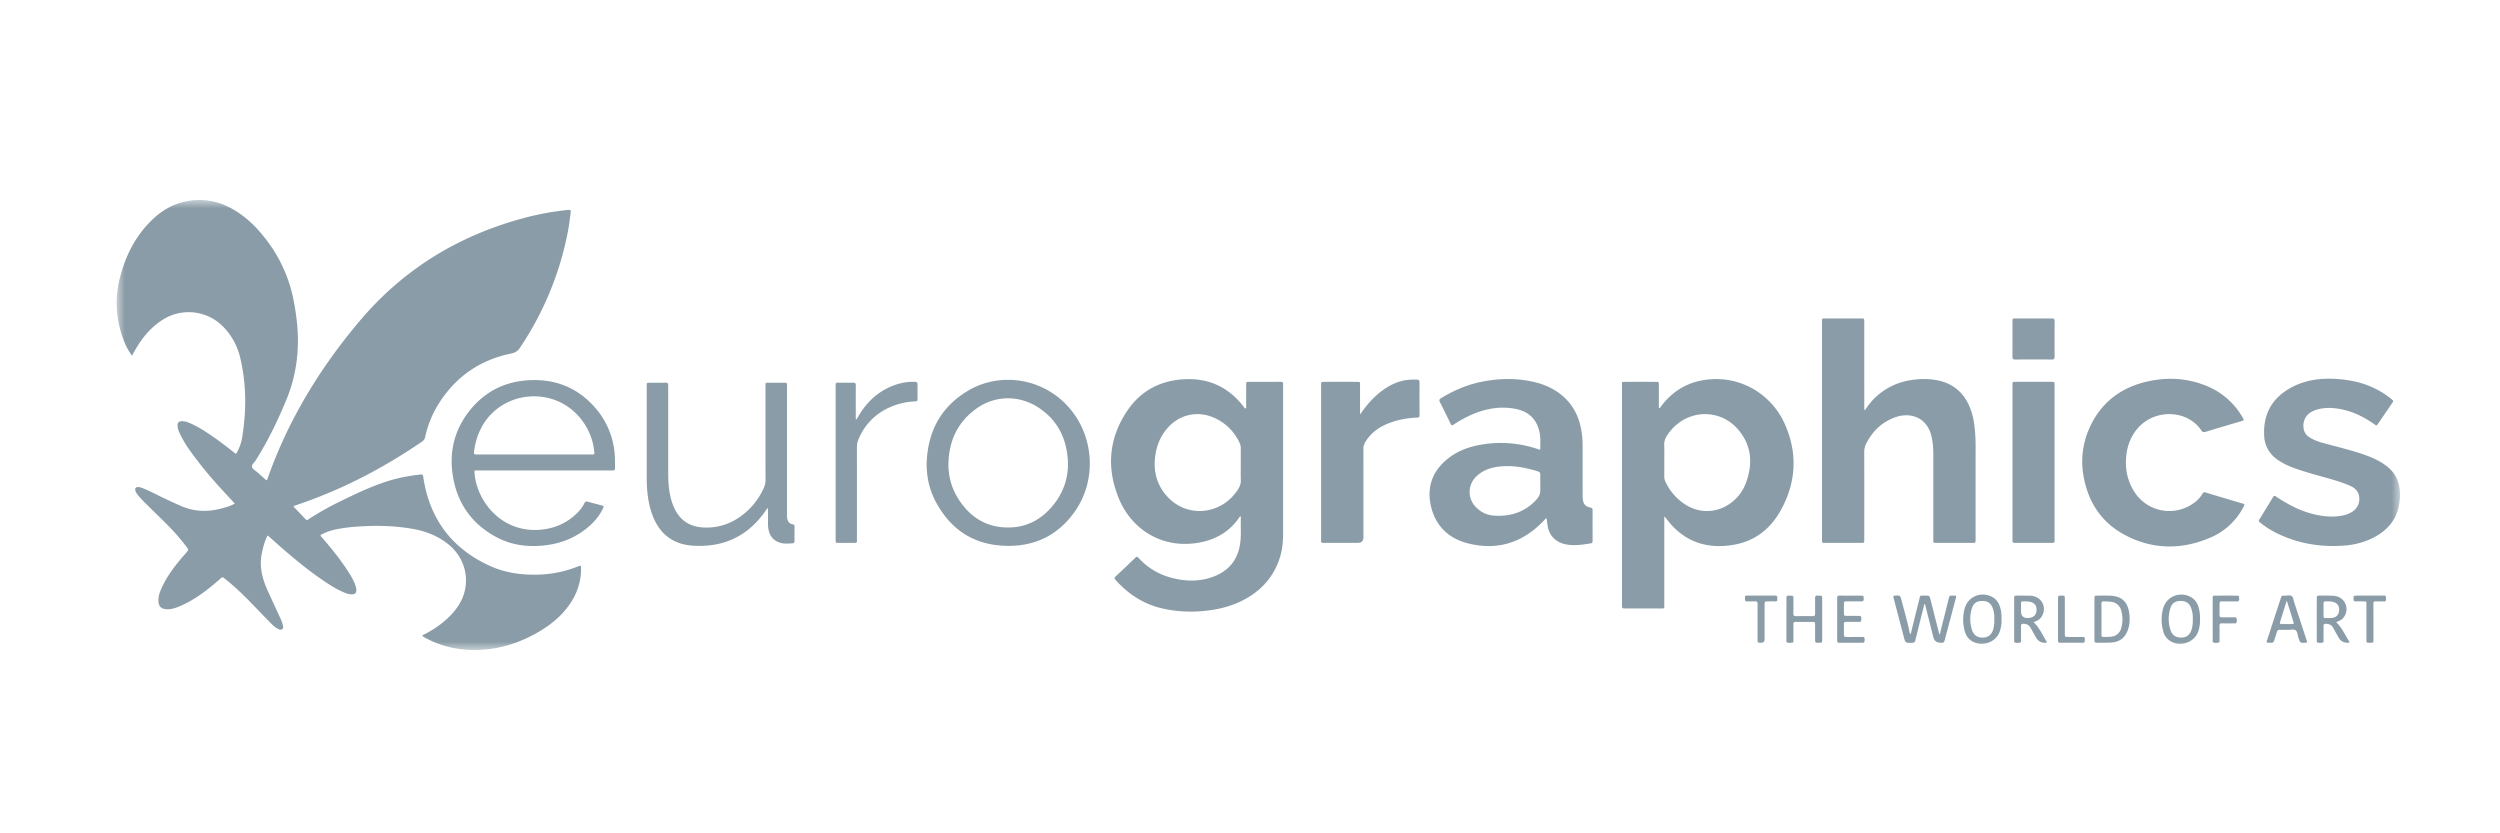 <svg width="150" height="50" fill="none" xmlns="http://www.w3.org/2000/svg"><mask id="mask0_375_3826" style="mask-type:luminance" maskUnits="userSpaceOnUse" x="7" y="12" width="137" height="27"><path d="M144 12H7v27h137V12z" fill="#fff"/></mask><g mask="url(#mask0_375_3826)" fill="#8A9CA7"><path d="M14.084 30.209c-.287-.31-.57-.612-.847-.918a23.828 23.828 0 01-1.783-2.177 6.678 6.678 0 01-.664-1.1c-.066-.144-.13-.29-.134-.452-.006-.216.067-.29.28-.29.173.001.33.06.484.127.338.147.654.334.962.534.542.352 1.058.74 1.565 1.141.067.053.123.123.224.15.183-.31.306-.643.362-.996.258-1.603.257-3.201-.126-4.787a3.928 3.928 0 00-1.028-1.852 2.897 2.897 0 00-3.59-.421c-.694.431-1.205 1.033-1.616 1.724-.084.142-.162.287-.253.448a3.71 3.71 0 01-.519-.98c-.444-1.2-.526-2.421-.213-3.665.335-1.332.929-2.527 1.93-3.497.602-.584 1.306-.988 2.146-1.135a3.87 3.87 0 012.384.322c.9.429 1.607 1.086 2.216 1.855a8.71 8.71 0 011.763 3.831c.164.867.268 1.737.244 2.62a9.16 9.16 0 01-.675 3.262c-.519 1.263-1.114 2.49-1.84 3.65-.087.14-.267.274-.233.42.03.127.214.22.332.326.175.158.352.315.521.466.082-.044.08-.107.098-.156 1.236-3.488 3.134-6.594 5.523-9.42 2.655-3.138 6.015-5.164 9.999-6.2a16.798 16.798 0 012.475-.443c.17-.008.185.004.166.165-.049.433-.107.865-.194 1.291a18.893 18.893 0 01-2.853 6.825c-.136.203-.293.288-.53.337-1.83.376-3.256 1.349-4.27 2.902a6.219 6.219 0 00-.883 2.118c-.028.13-.1.205-.202.275-2.336 1.595-4.825 2.89-7.517 3.794-.046.015-.09.03-.135.047-.014.006-.024.02-.049.041.25.26.498.515.742.773.075.08.126.018.183-.02a16.99 16.99 0 011.832-1.036c.938-.461 1.881-.913 2.88-1.232.627-.2 1.27-.321 1.922-.397.205-.024.209-.015.24.188.38 2.466 1.699 4.244 3.995 5.289.91.413 1.88.55 2.877.522a6.834 6.834 0 002.382-.485c.199-.08.21-.075.207.148a3.649 3.649 0 01-.504 1.834c-.488.831-1.195 1.439-2.018 1.924-.953.561-1.98.935-3.082 1.056-1.317.145-2.584-.05-3.759-.695a1.73 1.73 0 01-.102-.062c-.02-.013-.038-.029-.066-.05.056-.073.142-.094.215-.132.72-.383 1.357-.864 1.847-1.522.943-1.268.666-2.929-.528-3.863-.591-.463-1.263-.738-1.996-.877-1.123-.214-2.256-.237-3.394-.16a9.04 9.04 0 00-1.494.208 3.234 3.234 0 00-.755.299c.027.102.108.16.168.232.59.7 1.17 1.407 1.64 2.194.106.178.202.36.273.555.032.089.064.179.07.275.012.225-.067.31-.29.305a1.103 1.103 0 01-.395-.094 5.502 5.502 0 01-.888-.468c-1.021-.645-1.953-1.407-2.864-2.194-.259-.224-.512-.456-.768-.683-.034-.03-.06-.074-.13-.08-.168.339-.262.704-.338 1.077-.161.79.04 1.523.362 2.236.252.556.51 1.109.766 1.663.063.138.113.28.148.427.017.073.018.143-.044.197-.072.062-.147.042-.224.007a1.46 1.46 0 01-.42-.313 73.819 73.819 0 01-.915-.942c-.58-.604-1.168-1.198-1.823-1.721-.044-.035-.089-.068-.132-.103-.052-.042-.102-.04-.151.003l-.16.145c-.687.597-1.41 1.147-2.25 1.522-.262.117-.533.216-.829.213-.36-.003-.527-.17-.53-.524-.003-.286.099-.544.215-.796.247-.537.584-1.019.953-1.48.159-.198.326-.39.494-.581.162-.184.165-.182.01-.384a12.675 12.675 0 00-1.08-1.243c-.42-.424-.85-.839-1.275-1.259-.181-.179-.365-.355-.524-.555-.064-.082-.13-.164-.165-.261-.062-.169.014-.262.193-.245.105.009.2.05.297.09.335.132.652.3.974.458.402.197.808.382 1.216.565.893.4 1.796.394 2.713.102.188-.06.381-.111.56-.231l-.001-.001zm107.925-11.101c.367 0 .735.005 1.102-.002.126-.003.166.039.166.162-.004.711-.004 1.423 0 2.135 0 .117-.03.17-.162.169-.735-.006-1.47-.005-2.205 0-.128 0-.165-.044-.164-.165.004-.712.001-1.423.003-2.135.001-.16.005-.162.181-.163.36-.002.719 0 1.079 0v-.001z"/><path d="M111.887 24.623c.199-.288.387-.542.618-.762.697-.663 1.534-1.016 2.492-1.096a4.355 4.355 0 011.314.066c.934.21 1.552.778 1.897 1.651.171.432.247.885.288 1.343.029.323.041.648.041.973-.003 1.83-.001 3.66-.002 5.491 0 .306.029.284-.281.284h-1.994c-.287 0-.261.023-.261-.252v-5.11a4.74 4.74 0 00-.089-.944c-.259-1.29-1.349-1.534-2.185-1.235-.816.292-1.392.849-1.768 1.617a1.065 1.065 0 00-.102.482c.003 1.72.002 3.44.001 5.158 0 .308.027.284-.282.284h-2.065c-.185 0-.185-.004-.189-.18-.002-.04 0-.08 0-.12v-12.86c0-.355-.04-.303.302-.304.64-.003 1.281-.003 1.921 0 .332.001.313-.057.313.298v3.423l.001 1.521c0 .078-.014.158.03.272zm22.649.387a4.405 4.405 0 00-2.261-1.901c-1.089-.422-2.223-.479-3.353-.237-1.649.352-2.874 1.273-3.561 2.825a4.911 4.911 0 00-.329 2.977c.299 1.546 1.123 2.742 2.543 3.468 1.652.845 3.36.838 5.05.113a3.962 3.962 0 001.979-1.833c.028-.053.078-.102.045-.182-.767-.228-1.542-.454-2.312-.69-.103-.03-.144-.003-.189.077a1.816 1.816 0 01-.597.608 2.486 2.486 0 01-3.503-.747 3.181 3.181 0 01-.491-1.809c.01-.605.151-1.176.485-1.69.98-1.511 3.166-1.482 4.044-.159.073.112.143.111.255.077.611-.187 1.225-.366 1.836-.55.15-.045.308-.073.447-.146-.004-.084-.052-.14-.088-.201zm1.055 6.111c-.09.148-.088.15.054.263.326.258.679.475 1.056.653 1.242.586 2.555.799 3.921.7a4.68 4.68 0 001.445-.323c1.107-.454 1.818-1.218 1.92-2.443.062-.747-.098-1.419-.7-1.932a3.596 3.596 0 00-.831-.515c-.48-.222-.983-.378-1.491-.521-.538-.151-1.081-.288-1.619-.436a2.895 2.895 0 01-.73-.298c-.19-.114-.335-.262-.385-.49-.104-.474.093-.896.533-1.106.151-.072.311-.121.478-.152.482-.088.956-.035 1.426.078.631.152 1.194.447 1.726.808.219.148.173.185.351-.073.252-.367.503-.734.752-1.102.039-.056.096-.106.1-.192a5.048 5.048 0 00-1.241-.797c-.708-.322-1.459-.465-2.231-.51-.883-.049-1.745.059-2.543.463-1.201.608-1.796 1.58-1.732 2.925a1.8 1.8 0 00.771 1.438c.319.231.673.395 1.042.529.624.226 1.264.399 1.903.576.493.137.983.281 1.452.489.305.136.513.353.535.699a.887.887 0 01-.44.865c-.192.12-.403.189-.626.227-.545.095-1.084.045-1.618-.08-.805-.188-1.525-.561-2.212-1.005-.066-.042-.121-.105-.225-.111-.278.453-.56.913-.84 1.373h-.001zm-53.989-6.374v-1.664c-.001-.167-.005-.172-.173-.172-.656-.002-1.312-.002-1.968 0-.192 0-.195.003-.195.198v9.218c0 .25-.029.247.246.246h1.945c.232 0 .348-.11.348-.333 0-1.766.002-3.532-.002-5.298a.78.78 0 01.118-.426c.287-.47.692-.802 1.191-1.031.604-.277 1.245-.399 1.905-.43.106-.005.158-.023.157-.145a136.45 136.45 0 01-.001-1.972c0-.114-.046-.157-.154-.16-.288-.005-.575-.003-.858.066-.648.157-1.181.51-1.66.955-.34.315-.622.676-.893 1.064-.002-.038-.006-.077-.006-.116zM46.08 30.51v.877c-.002.128.005.253.029.379.078.422.323.697.743.81.228.062.461.034.692.023.105-.006.13-.07.128-.16a52.429 52.429 0 010-.833c0-.079-.013-.13-.11-.148-.246-.046-.329-.227-.34-.452-.005-.103-.002-.206-.002-.31v-7.532c-.003-.197-.003-.199-.194-.2a63.493 63.493 0 00-.817 0c-.312.001-.28-.034-.28.282 0 1.854 0 3.708.003 5.561a1.1 1.1 0 01-.1.459 4.188 4.188 0 01-1.061 1.45c-.723.643-1.568.974-2.543.935-.803-.032-1.4-.4-1.752-1.128-.098-.2-.169-.41-.225-.625-.132-.51-.159-1.032-.159-1.556V23.28c0-.055-.003-.111.001-.166.008-.111-.037-.155-.153-.153-.288.006-.576 0-.864.002-.293.002-.272-.036-.272.267v5.276c0 .245 0 .492.016.736.037.58.13 1.149.338 1.694.414 1.083 1.202 1.714 2.367 1.8 1.847.136 3.328-.542 4.392-2.063.04-.056.077-.115.116-.173l.047.01v.001zm77.195-7.387c0-.21-.002-.212-.205-.213h-2.112c-.207 0-.209.003-.209.208v9.24c0 .213.002.215.228.215h2.04c.28 0 .258.021.258-.257v-9.194zm-71.929 2.033v-.226c0-.602-.002-1.205.002-1.807.001-.122-.038-.167-.164-.163-.256.007-.512 0-.769.002-.302.002-.277-.037-.277.285v9.151c.005.17.005.173.172.174.272.003.544.003.816.001.325-.002.29.033.29-.298 0-1.814.001-3.629-.001-5.443 0-.153.024-.297.082-.44a3.54 3.54 0 011.785-1.906 4.092 4.092 0 011.593-.401c.171-.01.174-.013.176-.175.003-.278-.004-.555.003-.832.002-.122-.04-.168-.165-.17a3.373 3.373 0 00-1.156.177c-.983.338-1.697.991-2.217 1.868-.042.072-.086.142-.129.213l-.04-.01zm63.23 12.784c-.128-.637-.312-1.26-.476-1.889-.088-.34-.09-.34-.447-.308-.015.002-.029.013-.043.02-.02.065.008.124.024.184l.59 2.252c.101.386.1.382.506.37.117-.003.165-.043.193-.155.164-.677.335-1.353.505-2.029.013-.05-.001-.115.073-.14l.497 1.978c.058.233.208.348.448.344.192-.003.195-.003.249-.205.216-.811.432-1.622.646-2.434.014-.056.041-.116.02-.184-.05-.003-.09-.007-.129-.006-.255.01-.248-.067-.326.254-.144.592-.297 1.183-.448 1.773-.026.103-.022.216-.094.307l-.541-2.12c-.055-.214-.056-.213-.286-.215h-.024c-.369.007-.285-.044-.37.286-.171.672-.334 1.346-.501 2.023-.046-.03-.058-.068-.065-.107h-.001zm-5.245-2.021c-.001-.178-.004-.178-.188-.18-.024-.001-.048.001-.072-.001-.122-.015-.17.032-.167.16.008.3-.001.601.004.902.003.117-.025.174-.159.17a22.154 22.154 0 00-.985 0c-.128.003-.164-.047-.162-.167.007-.293.004-.587.002-.88-.001-.182-.003-.182-.182-.185-.032 0-.065.002-.097 0-.103-.01-.144.035-.14.137.005.118.001.237.001.356 0 .705-.001 1.41 0 2.116 0 .062-.025.141.024.183.094.078.214.035.322.03.095-.004.071-.09.071-.148.002-.316.006-.634-.001-.95-.002-.117.042-.15.154-.149.321.006.641.001.961.003.185 0 .188.003.189.179.002.285 0 .57.001.855.001.22.002.22.229.217.192-.002.194-.002.195-.2v-1.212c0-.405.002-.824 0-1.236zm.898 2.496c0 .088.01.154.126.153.463-.003.927-.001 1.391-.002.039 0 .088.007.107-.034a.406.406 0 00.011-.256c-.017-.087-.102-.056-.16-.057-.287-.002-.575 0-.863-.001-.202-.001-.203-.003-.205-.188-.002-.19.005-.38-.002-.57-.005-.115.039-.153.152-.15.248.005.496.001.744 0 .047 0 .112.012.129-.037a.452.452 0 00.005-.258c-.022-.083-.103-.06-.163-.06-.223-.003-.447 0-.671-.002-.189-.002-.191-.004-.194-.18a16.574 16.574 0 010-.5c.002-.185.004-.188.181-.19.28-.001.56-.004.84.002.12.003.172-.03.166-.16-.008-.175-.003-.184-.16-.186-.424-.002-.848.003-1.272-.003-.126-.002-.165.04-.163.163.006.411.002.823.002 1.234 0 .428.001.855-.001 1.282zm22.533-.033c0 .053-.024.127.027.156.101.059.218.037.325.017.083-.016.057-.103.057-.162.003-.277.007-.554 0-.831-.004-.125.041-.167.166-.163.24.008.48.003.72.002.047 0 .112.011.129-.039a.395.395 0 00-.002-.279c-.03-.067-.114-.04-.175-.042a25.632 25.632 0 00-.696 0c-.103.002-.143-.038-.141-.14.004-.213-.002-.427.002-.64.002-.175.006-.177.196-.178.272-.002.544 0 .816-.001.046 0 .105.016.134-.027.054-.078.026-.17.019-.253-.007-.078-.081-.063-.133-.063a141.93 141.93 0 00-1.272 0c-.168 0-.171.004-.172.172-.002.403-.001.807-.001 1.211l.001 1.26zm-27.307-.026c.001.211.003.211.211.211.138 0 .208-.069.21-.207v-2.04c0-.235.001-.236.229-.237.136 0 .272-.005.407.001.139.007.128-.083.126-.172-.001-.085.02-.179-.122-.176-.239.005-.479 0-.719 0-.327 0-.655.003-.982 0-.146 0-.111.105-.114.184-.003.078-.016.165.11.163.16-.003.32.006.48-.002.127-.008.167.042.165.163-.005.356-.002.712-.002 1.068 0 .347-.001.696.001 1.043zm36.531-.013c.001.231.002.231.241.224.172-.004.177-.004.178-.172.003-.356.001-.712.001-1.067 0-.356-.002-.712.001-1.068.001-.17.005-.173.172-.176.152-.003.304-.001.456-.001.039 0 .093.005.107-.034a.45.45 0 00.005-.257c-.022-.084-.105-.053-.163-.054a213.2 213.2 0 00-1.559 0c-.214 0-.221.014-.207.232.005.08.031.115.113.113.16-.003.32-.002.48 0 .169.004.173.005.174.172.002.356.001.712.001 1.067 0 .34-.001.68 0 1.02v.001zm-18.507.063c-.002.124.044.165.167.163.432-.005.864-.007 1.296 0 .147.003.149-.076.147-.179-.003-.164 0-.169-.148-.17-.28-.004-.561 0-.841-.002-.208-.001-.21-.002-.21-.206l-.001-2.067c0-.208-.002-.208-.209-.207-.195.002-.198.002-.198.197-.002.404-.001.808-.001 1.212 0 .42.003.84-.002 1.259zM76.987 23.067c-.005.04-.001.08-.001.119v8.817c0 .493-.044.982-.194 1.455-.349 1.094-1.045 1.911-2.05 2.47-.758.422-1.58.637-2.442.723a7.85 7.85 0 01-2.575-.147c-1.121-.261-2.034-.86-2.79-1.708-.073-.082-.082-.134.005-.214.397-.369.789-.742 1.179-1.118.074-.071.118-.075.19.005.656.724 1.484 1.14 2.445 1.3.74.123 1.471.077 2.167-.216.877-.37 1.368-1.036 1.492-1.97.07-.529.018-1.06.038-1.604-.068.015-.082.044-.099.07-.577.852-1.406 1.327-2.405 1.508-2.232.402-4.041-.809-4.796-2.6-.768-1.825-.644-3.618.465-5.282.825-1.24 2.028-1.87 3.534-1.924 1.447-.051 2.59.516 3.466 1.643.033.043.053.1.114.12.065-.056.038-.132.038-.197.003-.413 0-.825.003-1.236 0-.165.005-.169.176-.17.625-.001 1.249.002 1.873-.002.121-.001.183.03.167.159zM74.45 28.79c-.011-.3-.003-.602-.003-.903 0-.325-.004-.65.002-.974a.794.794 0 00-.085-.365 3.001 3.001 0 00-1.35-1.402c-1.077-.564-2.28-.315-3.04.627-.411.51-.62 1.1-.678 1.746-.072.792.115 1.515.621 2.136 1.242 1.524 3.44 1.241 4.396-.346a.905.905 0 00.137-.519zm32.353 1.902c-.598 1.047-1.503 1.758-2.713 1.982-1.441.267-2.735-.038-3.767-1.141-.161-.172-.291-.368-.466-.551v5.264c0 .293.034.26-.274.261-.68.002-1.36.001-2.04 0-.223 0-.224-.001-.224-.216V23.197c0-.328-.038-.284.297-.286a284.61 284.61 0 011.729 0c.182 0 .185.003.186.181.002.435 0 .871.002 1.307 0 .028-.013.063.027.088.07-.024.093-.096.134-.15.776-1.006 1.797-1.531 3.08-1.587 1.926-.083 3.593 1.049 4.326 2.717.782 1.782.663 3.541-.297 5.225zm-2.472-4.87c-1.156-1.408-3.303-1.29-4.331.347a.906.906 0 00-.146.54c.013.3.004.602.004.903 0 .325.003.65-.002.975a.7.7 0 00.072.32 3.25 3.25 0 001.193 1.366c.824.53 1.831.517 2.643-.033a2.643 2.643 0 001.021-1.345c.385-1.099.303-2.152-.454-3.073zm-8.775 6.612c0 .086-.009.153-.118.17-.499.08-.997.156-1.502.054-.619-.123-1.03-.572-1.09-1.193-.012-.118-.032-.235-.05-.353 0-.004-.011-.006-.034-.018l-.186.198c-1.256 1.296-2.777 1.754-4.526 1.303-1.123-.29-1.896-1.025-2.177-2.162-.29-1.17.053-2.163 1.01-2.922.601-.477 1.31-.725 2.062-.844a6.856 6.856 0 013.36.292c.028.01.059.016.107.028.011-.438.037-.864-.098-1.278-.22-.68-.715-1.052-1.404-1.18-.765-.143-1.514-.056-2.243.205-.476.17-.92.405-1.347.673-.067.042-.125.1-.216.117-.084-.103-.129-.231-.189-.35-.174-.348-.338-.7-.519-1.045-.063-.12-.036-.175.073-.241.79-.484 1.634-.837 2.548-1.006 1.067-.197 2.133-.197 3.189.078.373.097.727.244 1.057.442.898.537 1.413 1.332 1.604 2.343.066.351.092.706.091 1.064-.003.935 0 1.87 0 2.805 0 .103-.002.206.008.309.03.314.143.457.453.531.113.027.138.07.137.173-.003.602-.002 1.204 0 1.807zm-3.288-4.154c-.77-.237-1.551-.381-2.36-.28-.494.061-.948.227-1.315.575a1.282 1.282 0 00-.022 1.868c.293.294.65.466 1.061.494.994.07 1.862-.208 2.549-.954.151-.165.243-.35.237-.577-.004-.142 0-.285 0-.427 0-.159-.005-.317.002-.475.005-.118-.027-.185-.153-.224zM36.9 28.102c0 .088-.039.13-.13.125-.065-.003-.129 0-.193 0-2.61 0-5.22 0-7.83.002-.093 0-.191-.024-.28.024.052 1.682 1.518 3.686 3.862 3.538.9-.056 1.691-.392 2.331-1.04.164-.166.304-.348.403-.558.047-.1.108-.12.21-.09.268.076.54.144.809.219.162.045.162.048.084.21-.204.421-.5.772-.855 1.075-.736.63-1.593.988-2.555 1.107-1.069.132-2.094.003-3.044-.524-1.41-.782-2.25-1.976-2.525-3.542-.263-1.498.064-2.874 1.034-4.063.932-1.142 2.161-1.73 3.647-1.778 1.419-.045 2.645.414 3.633 1.43a4.809 4.809 0 011.395 3.271c.008.198.003.396.004.595v-.001zm-1.235-.955c-.026-.156-.041-.314-.075-.468-.31-1.438-1.513-2.735-3.219-2.885-1.444-.127-2.807.585-3.483 1.852a4.138 4.138 0 00-.443 1.445c-.02.16-.006.171.161.176.048.002.096 0 .144 0h6.814c.084 0 .115-.04.101-.12zm28.859 3.493c-.975 1.419-2.352 2.137-4.09 2.112-1.976-.028-3.403-.96-4.306-2.681-.37-.706-.534-1.47-.53-2.273.065-1.92.866-3.431 2.572-4.405 1.894-1.082 4.566-.733 6.139 1.267 1.348 1.714 1.448 4.184.215 5.98zm-.491-3.42c-.168-1.192-.744-2.147-1.78-2.8-1.164-.732-2.587-.693-3.697.115-1.101.802-1.61 1.913-1.649 3.248-.017.829.21 1.586.672 2.269.72 1.065 1.724 1.635 3.033 1.596 1.018-.03 1.847-.482 2.498-1.24.79-.92 1.09-1.995.922-3.187zm63.653 10.54c-.152.477-.492.757-.994.792-.286.02-.575.007-.862.016-.123.004-.168-.037-.166-.163.006-.42.002-.838.002-1.258 0-.41-.002-.822.001-1.233.001-.17.004-.174.169-.175.24-.003.479-.004.719 0 .719.016 1.096.336 1.198 1.035.048.33.036.663-.067.986zm-.41-1.114a.698.698 0 00-.601-.538c-.143-.024-.286-.015-.429-.026-.132-.01-.162.047-.16.165.006.308.002.616.002.924 0 .3.002.6-.001.9-.001.092.012.154.127.148.174-.01.35.01.524-.03a.677.677 0 00.539-.513c.093-.342.095-.69-.001-1.03zm4.621 1.233c-.233.678-1.092.966-1.699.572a.954.954 0 01-.402-.572 2.528 2.528 0 01-.005-1.383c.205-.72 1.015-1.037 1.675-.663a.948.948 0 01.43.55c.081.242.114.493.104.747.01.256-.02.507-.103.75zm-.329-.719a1.722 1.722 0 00-.116-.721c-.113-.268-.318-.388-.629-.382-.294.006-.498.13-.588.4a2.1 2.1 0 00.006 1.377c.1.287.323.423.628.421.308-.002.503-.142.611-.44.077-.212.093-.432.087-.655h.001zm-11.578.72c-.239.687-1.111.97-1.72.557-.208-.141-.325-.347-.388-.581a2.55 2.55 0 01-.005-1.338c.196-.728.987-1.056 1.661-.697.232.124.369.322.451.562.083.242.111.493.102.751.01.252-.017.503-.102.745h.001zm-.331-.714a1.785 1.785 0 00-.096-.682c-.112-.299-.318-.433-.646-.427-.313.006-.509.14-.604.445-.133.428-.127.861.003 1.287.1.324.338.478.669.466.316-.011.521-.18.612-.506.054-.192.069-.39.062-.583zm3.163 1.368c-.037.017-.05.028-.065.029a.58.58 0 01-.594-.313c-.109-.193-.223-.384-.327-.58-.094-.174-.244-.238-.434-.244-.101-.003-.144.035-.143.138.004.261.004.522-.001.784-.001.072.042.175-.058.207a.577.577 0 01-.309-.002c-.042-.01-.041-.062-.041-.101l-.001-.237c0-.76-.001-1.52.001-2.28 0-.194.003-.196.194-.197.223-.002.447 0 .671.002.072 0 .144.002.215.014.597.095.881.678.591 1.206-.11.199-.29.304-.51.364.371.353.551.805.811 1.21zm-.629-1.925c.012-.285-.125-.45-.422-.507a.864.864 0 00-.165-.017c-.397.001-.34-.05-.346.334v.237c0 .312.155.453.466.423.293-.028.455-.19.467-.47zm18.789 1.927c-.044.017-.058.026-.073.027a.587.587 0 01-.593-.314c-.11-.193-.223-.384-.327-.58-.094-.175-.245-.237-.434-.242-.1-.003-.146.032-.144.136.004.269.003.538-.001.807-.001.065.037.159-.055.185a.597.597 0 01-.308-.002c-.042-.01-.04-.063-.04-.102l-.001-.309c0-.735-.001-1.47.001-2.207 0-.194.002-.196.193-.197.223-.002.447-.002.671.002.088.002.177.007.262.024a.796.796 0 01.516 1.238c-.097.15-.188.213-.477.328.367.35.543.802.81 1.206zm-.634-1.94c.007-.258-.116-.417-.366-.482-.15-.04-.301-.027-.452-.03-.08-.003-.117.033-.117.112v.782c0 .064.024.107.096.105.151-.003.305.007.453-.016.244-.039.378-.216.386-.471zm-1.915 1.938c-.037.016-.051.027-.066.028-.357.028-.355.027-.463-.306-.049-.15-.047-.347-.165-.436-.118-.089-.309-.023-.468-.028-.152-.004-.304.007-.456-.003-.129-.009-.185.043-.214.162-.038.154-.099.301-.141.454-.031.115-.087.18-.216.163-.078-.011-.16.017-.234-.025-.026-.068.015-.124.033-.182.263-.813.528-1.625.794-2.438.06-.184.062-.186.267-.184.134.002.294-.05.398.025.104.075.105.241.147.368.242.729.48 1.458.718 2.188.022.067.042.135.066.214zm-.839-1.257c-.122-.4-.248-.799-.388-1.248l-.4 1.282c-.028.088-.004.136.098.134.192-.003.383.002.574-.001.159-.003.164-.01.116-.167z"/></g></svg>